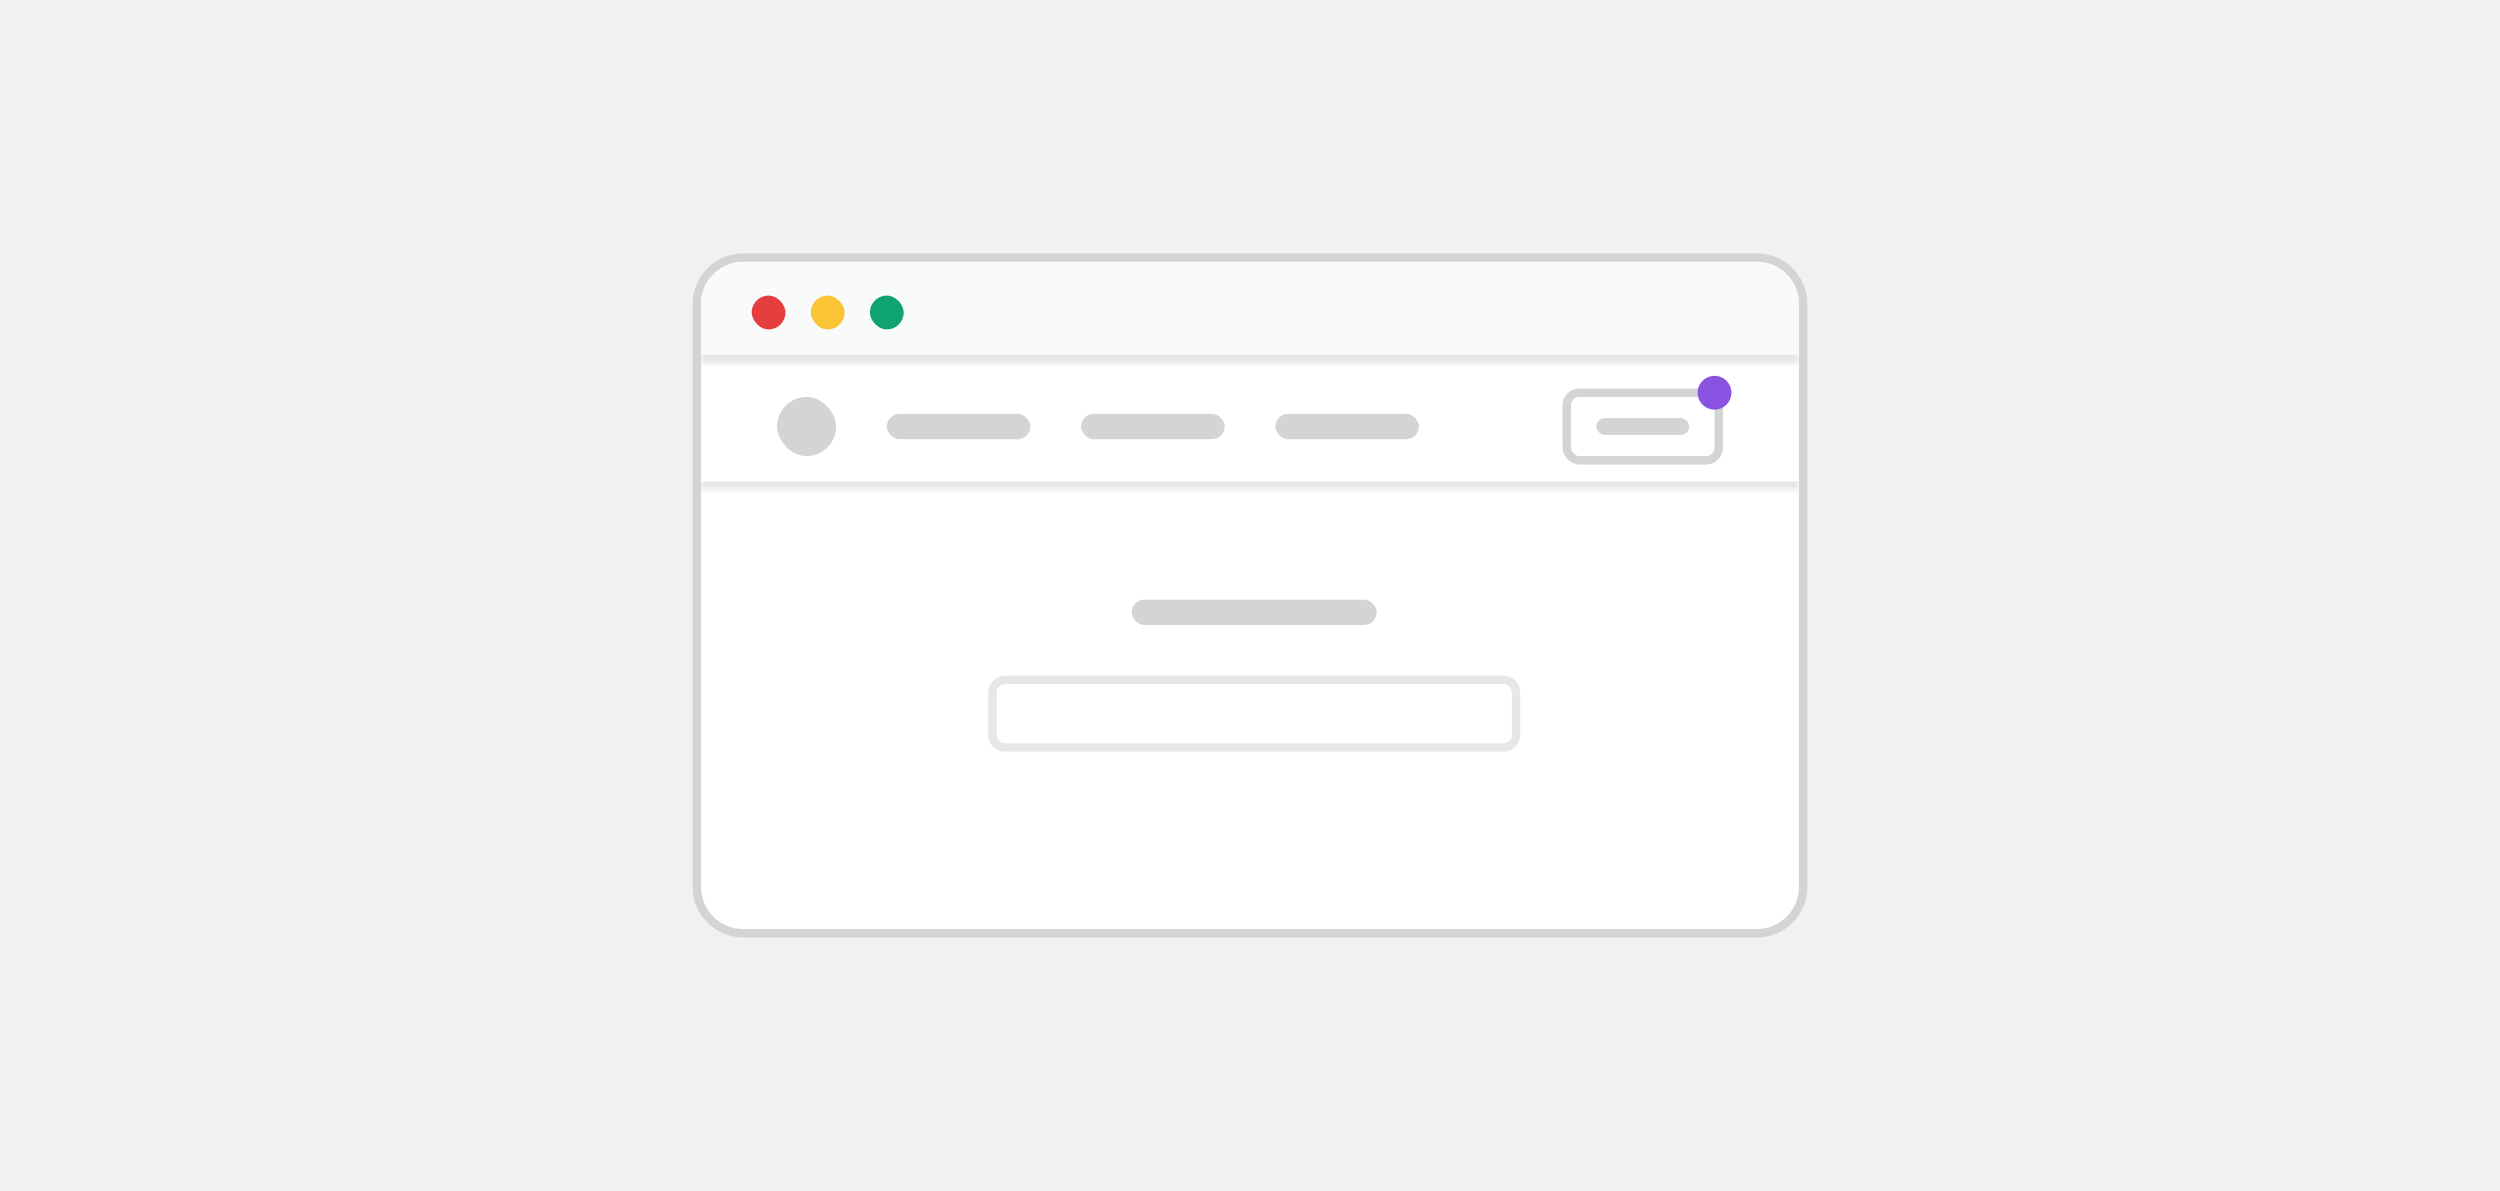 <svg width="296" height="141" viewBox="0 0 296 141" fill="none" xmlns="http://www.w3.org/2000/svg">
<rect width="296" height="141" fill="#F1F1F2"/>
<path d="M82.5 36C82.5 32.962 84.962 30.5 88 30.5H208C211.038 30.5 213.5 32.962 213.5 36V105C213.5 108.038 211.038 110.5 208 110.5H88C84.962 110.5 82.5 108.038 82.5 105V36Z" fill="white"/>
<path d="M82.5 36C82.5 32.962 84.962 30.5 88 30.5H208C211.038 30.5 213.5 32.962 213.5 36V105C213.5 108.038 211.038 110.5 208 110.5H88C84.962 110.5 82.5 108.038 82.5 105V36Z" stroke="#D3D4D5"/>
<mask id="path-2-inside-1_99_9524" fill="white">
<path d="M83 36C83 33.239 85.239 31 88 31H208C210.761 31 213 33.239 213 36V43H83V36Z"/>
</mask>
<path d="M83 36C83 33.239 85.239 31 88 31H208C210.761 31 213 33.239 213 36V43H83V36Z" fill="#F9FAFA"/>
<path d="M83 31H213H83ZM213 44H83V42H213V44ZM83 43V31V43ZM213 31V43V31Z" fill="#E7E7E8" mask="url(#path-2-inside-1_99_9524)"/>
<rect x="89" y="35" width="4" height="4" rx="2" fill="#E53E3E"/>
<rect x="96" y="35" width="4" height="4" rx="2" fill="#FBC434"/>
<rect x="103" y="35" width="4" height="4" rx="2" fill="#0EA371"/>
<mask id="path-7-inside-2_99_9524" fill="white">
<path d="M83 43H213V58H83V43Z"/>
</mask>
<path d="M213 57H83V59H213V57Z" fill="#E7E7E8" mask="url(#path-7-inside-2_99_9524)"/>
<rect x="92" y="47" width="7" height="7" rx="3.5" fill="#D3D4D5"/>
<rect x="105" y="49" width="17" height="3" rx="1.5" fill="#D3D4D5"/>
<rect x="128" y="49" width="17" height="3" rx="1.5" fill="#D3D4D5"/>
<rect x="151" y="49" width="17" height="3" rx="1.5" fill="#D3D4D5"/>
<rect x="185.5" y="46.5" width="18" height="8" rx="1.5" fill="white"/>
<rect x="185.5" y="46.5" width="18" height="8" rx="1.5" stroke="#D3D4D5"/>
<rect x="189" y="49.5" width="11" height="2" rx="1" fill="#D3D4D5"/>
<path d="M205 46.5C205 47.609 204.102 48.5 203 48.5C201.891 48.5 201 47.609 201 46.5C201 45.398 201.891 44.5 203 44.5C204.102 44.5 205 45.398 205 46.5Z" fill="#8952E0"/>
<rect x="134" y="71" width="29" height="3" rx="1.5" fill="#D3D4D5"/>
<path d="M117.5 82C117.5 81.172 118.172 80.5 119 80.5H178C178.828 80.5 179.5 81.172 179.5 82V87C179.5 87.828 178.828 88.5 178 88.5H119C118.172 88.5 117.5 87.828 117.5 87V82Z" fill="white"/>
<path d="M117.5 82C117.5 81.172 118.172 80.5 119 80.5H178C178.828 80.5 179.5 81.172 179.5 82V87C179.5 87.828 178.828 88.5 178 88.5H119C118.172 88.5 117.5 87.828 117.5 87V82Z" stroke="#E7E7E8"/>
</svg>
